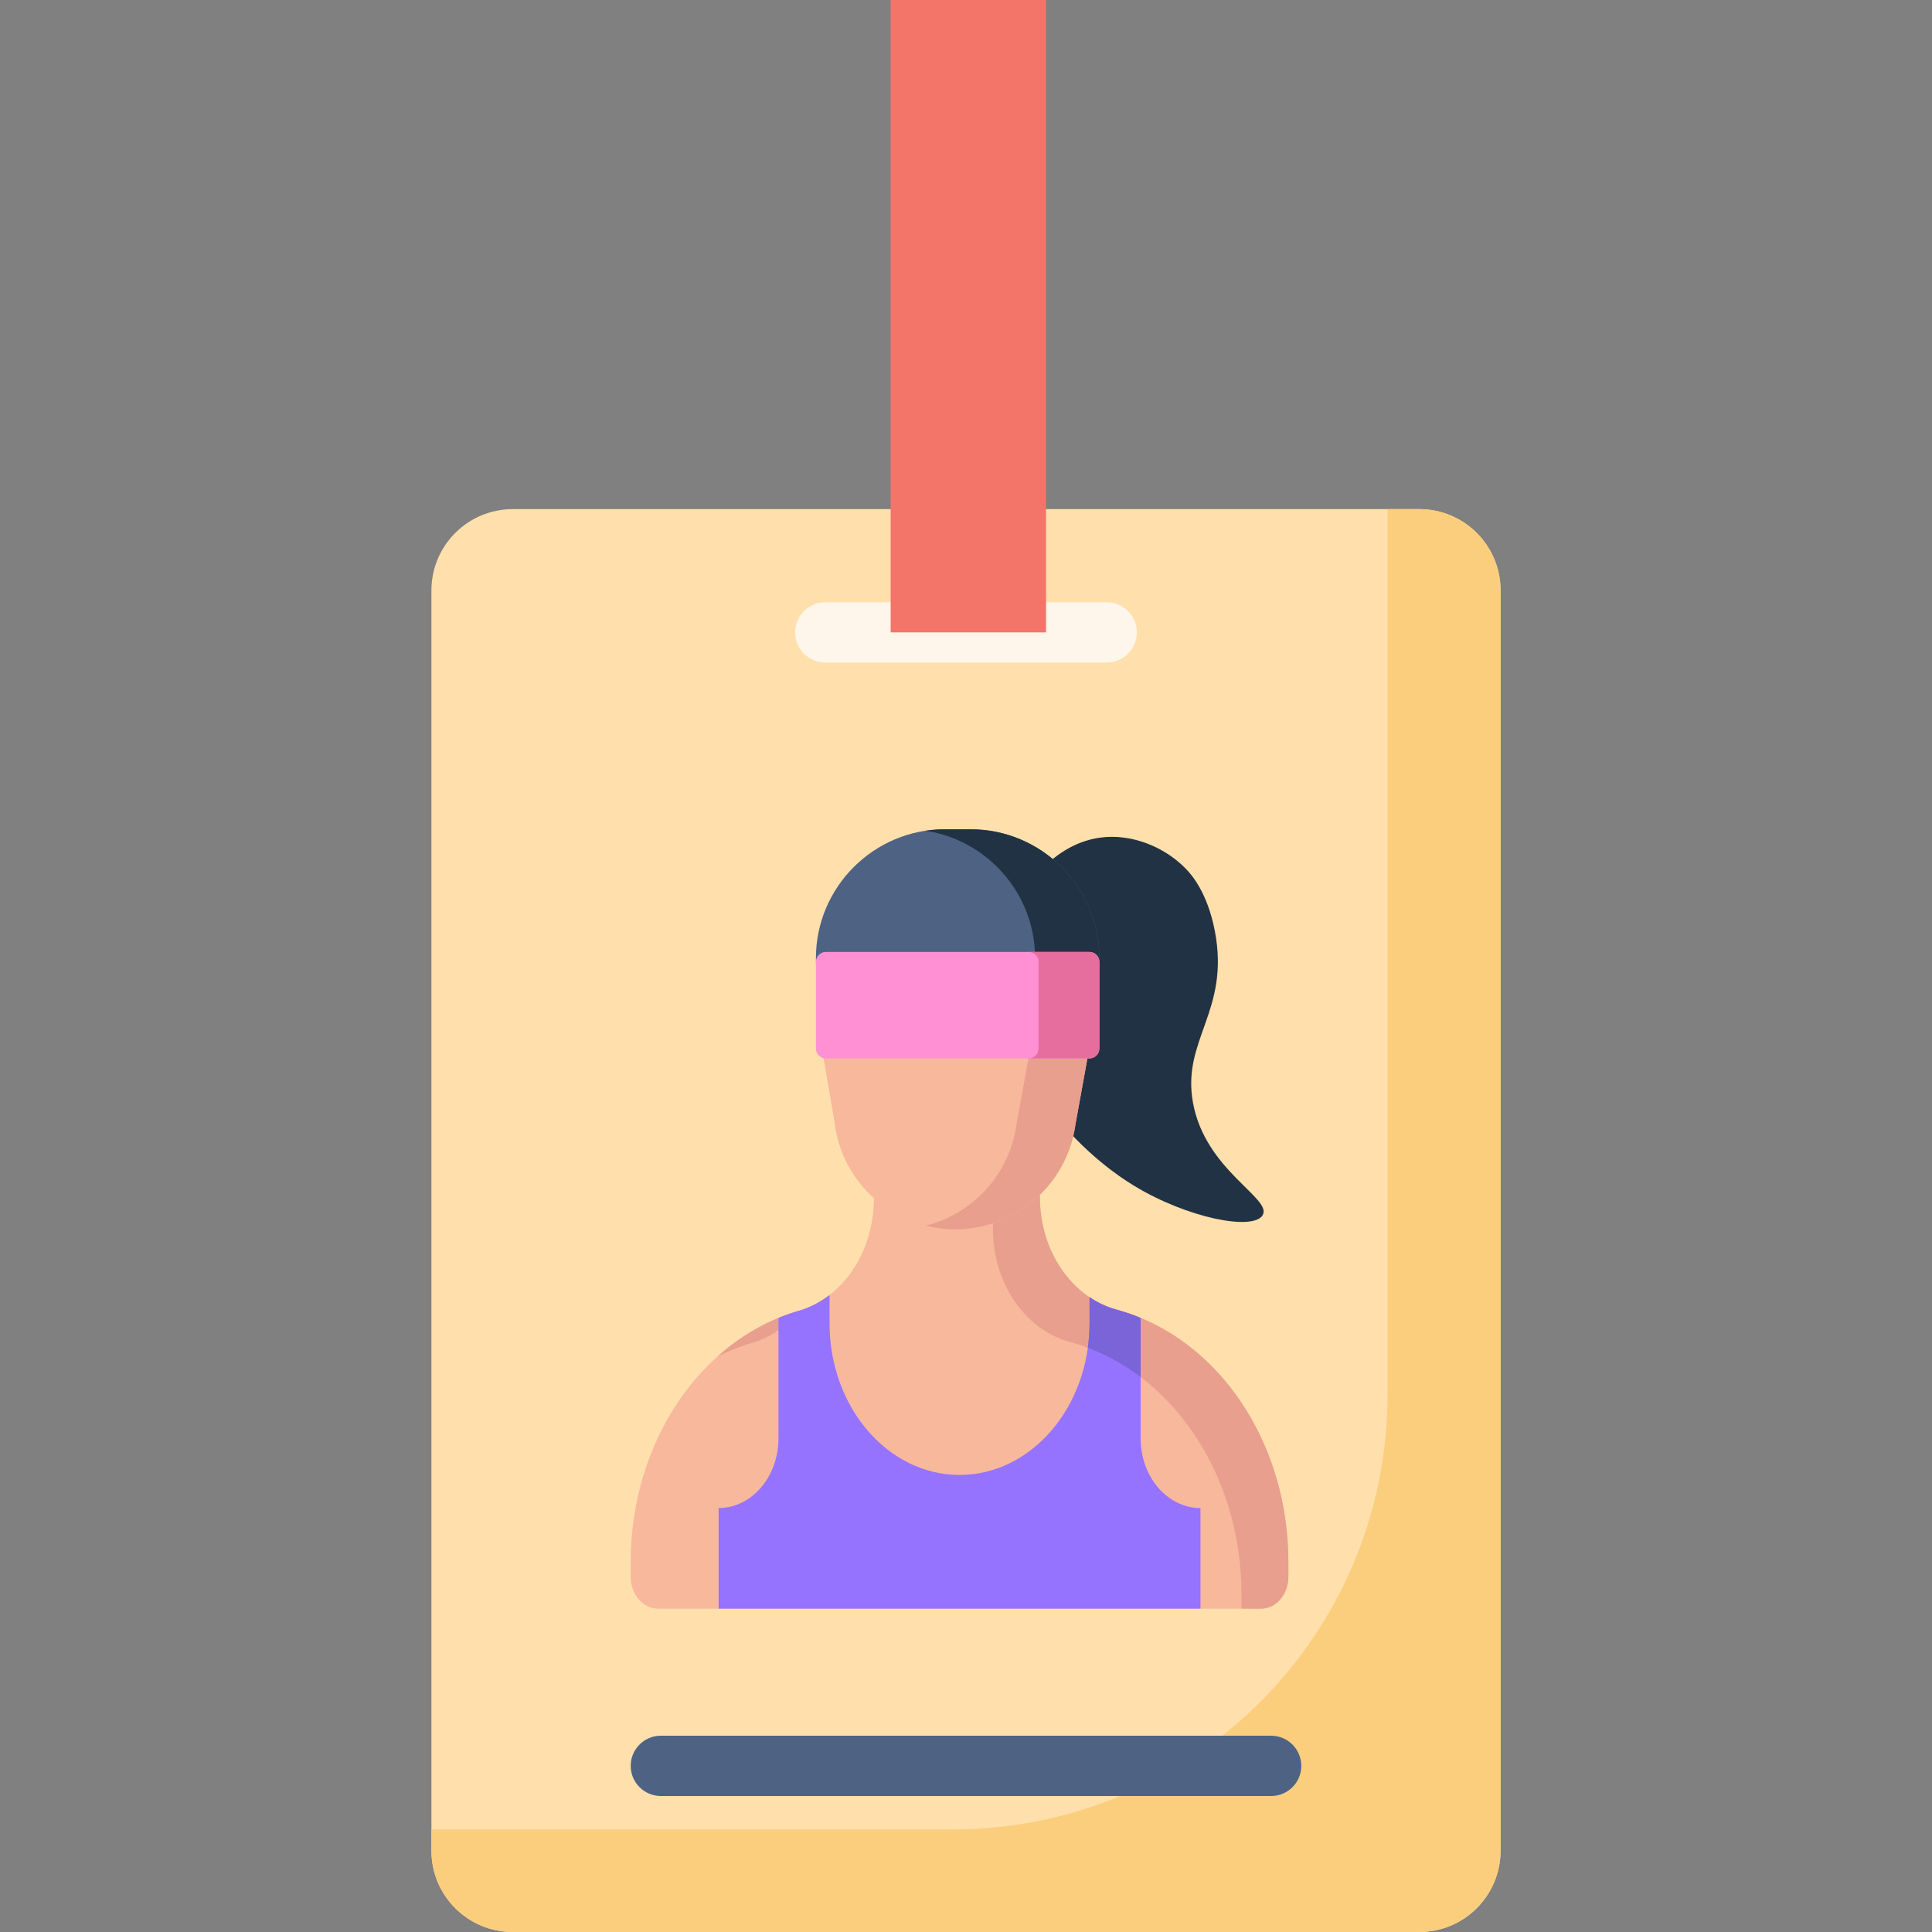 <?xml version="1.0" encoding="iso-8859-1"?>
<!-- Generator: Adobe Illustrator 19.0.0, SVG Export Plug-In . SVG Version: 6.00 Build 0)  -->
<svg xmlns="http://www.w3.org/2000/svg" xmlns:xlink="http://www.w3.org/1999/xlink" version="1.1" id="Layer_1" x="0px" y="0px" viewBox="0 0 512.001 512.001" style="enable-background:new 0 0 512.001 512.001;" xml:space="preserve">
<rect x="0" y="0" width="512.001" height="512.001" fill="#808080" stroke="none"/>
<path style="fill:#FFDFAC;" d="M376.117,512H135.883c-11.903,0-21.553-9.649-21.553-21.553V156.476  c0-11.903,9.649-21.553,21.553-21.553h99.702h140.533c11.903,0,21.553,9.649,21.553,21.553v333.971  C397.67,502.351,388.02,512,376.117,512z"/>
<path style="fill:#FFF6EB;" d="M293.282,175.578h-74.563c-4.412,0-7.989-3.577-7.989-7.989s3.577-7.989,7.989-7.989h74.563  c4.412,0,7.989,3.577,7.989,7.989C301.271,172.001,297.694,175.578,293.282,175.578z"/>
<path style="fill:#FBCE7D;" d="M376.117,134.924h-8.404v234.623c0,63.667-51.612,115.279-115.279,115.279H114.33v5.622  c0,11.903,9.649,21.553,21.553,21.553h240.235c11.903,0,21.553-9.649,21.553-21.553V156.476  C397.67,144.573,388.02,134.924,376.117,134.924z"/>
<polyline style="fill:#F37569;" points="236.028,0 236.028,167.589 277.215,167.589 277.215,0 "/>
<path style="fill:#213244;" d="M321.953,246.768c4.062,21.219-8.831,28.718-5.804,45.448c3.259,18.013,21.125,25.375,18.463,29.825  c-2.516,4.208-19.984,0.767-34.086-7.811c-21.497-13.077-42.473-42.534-34.086-67.828c3.086-9.308,11.614-22.472,24.943-24.399  c8.279-1.197,17.149,2.318,22.902,8.255C315.718,231.736,319.987,236.497,321.953,246.768z"/>
<path style="fill:#4E6284;" d="M261.789,284.05H245.79c-16.257,0-29.557-13.301-29.557-29.557v-0.634  c0-18.747,15.339-34.086,34.086-34.086h6.942c18.747,0,34.086,15.339,34.086,34.086v0.634  C291.346,270.749,278.045,284.05,261.789,284.05z"/>
<path style="fill:#213244;" d="M257.261,219.773h-6.942c-1.715,0-3.401,0.131-5.051,0.379c16.374,2.46,29.035,16.675,29.035,33.707  v0.634c0,16.082-13.018,29.262-29.035,29.544c0.174,0.003,0.347,0.013,0.522,0.013h15.999c16.257,0,29.557-13.301,29.557-29.557  v-0.634C291.346,235.111,276.008,219.773,257.261,219.773z"/>
<path style="fill:#F7B89C;" d="M296.873,347.357l-1.411-0.411c-11.682-3.399-19.879-15.638-19.879-29.681v-20.978h-43.999v21.389  c0,14.042-8.197,26.281-19.879,29.681l0,0c-26.184,7.62-44.557,35.053-44.557,66.528v3.981c0,4.666,3.243,8.448,7.243,8.448h159.796  c4,0,7.243-3.782,7.243-8.448v-3.981C341.43,382.41,323.057,354.977,296.873,347.357z"/>
<g>
	<path style="fill:#E89F8E;" d="M199.278,355.879L199.278,355.879c4.963-1.444,9.287-4.496,12.631-8.592   c-0.069,0.021-0.134,0.05-0.204,0.07l0,0c-8.017,2.333-15.296,6.53-21.545,12.125C193.074,358.013,196.118,356.798,199.278,355.879   z"/>
	<path style="fill:#E89F8E;" d="M296.873,347.357l-1.411-0.411c-11.682-3.399-19.879-15.638-19.879-29.681v-20.978h-43.999v8.522   h31.572v20.978c0,14.042,8.197,26.281,19.879,29.681l1.411,0.411c26.184,7.62,44.557,35.053,44.557,66.528v3.908h5.184   c4,0,7.243-3.782,7.243-8.448v-3.981C341.43,382.41,323.057,354.977,296.873,347.357z"/>
</g>
<path style="fill:#F7B89C;" d="M288.787,277.126l-3.789,20.894c-2.209,15.914-15.815,27.762-31.881,27.762l0,0  c-16.357,0-30.112-12.268-31.977-28.518l-3.442-20.138"/>
<path style="fill:#E89F8E;" d="M273.164,277.126l-3.789,20.894c-1.839,13.253-11.586,23.679-24.073,26.798  c2.508,0.626,5.125,0.964,7.814,0.964c16.067,0,29.673-11.848,31.881-27.762l3.789-20.894H273.164z"/>
<path style="fill:#9573FF;" d="M302.272,381.143v-31.888c-1.759-0.726-3.559-1.363-5.399-1.898l-1.411-0.411  c-2.403-0.699-4.655-1.778-6.722-3.164v6.913c0,22.191-15.424,40.181-34.45,40.181l0,0c-19.026,0-34.451-17.99-34.451-40.181v-7.514  c-2.436,1.883-5.172,3.314-8.133,4.176l0,0c-1.84,0.535-3.64,1.172-5.399,1.898v31.888c0,10.22-7.103,18.505-15.866,18.505v26.666  h127.697v-26.666C309.375,399.648,302.272,391.363,302.272,381.143z"/>
<path style="fill:#7A64D8;" d="M296.873,347.357l-1.411-0.411c-2.406-0.7-4.653-1.793-6.722-3.182v6.93  c0,2.207-0.159,4.369-0.452,6.479c5.013,1.886,9.704,4.505,13.985,7.755v-15.666C300.512,348.537,298.714,347.893,296.873,347.357z"/>
<path style="fill:#FF90D3;" d="M288.702,280.499h-69.825c-1.46,0-2.644-1.184-2.644-2.644v-22.939c0-1.46,1.184-2.644,2.644-2.644  h69.825c1.46,0,2.644,1.184,2.644,2.644v22.939C291.346,279.316,290.162,280.499,288.702,280.499z"/>
<path style="fill:#E56E9F;" d="M288.702,252.272h-16.111c1.46,0,2.644,1.184,2.644,2.644v22.939c0,1.46-1.184,2.644-2.644,2.644  h16.111c1.46,0,2.644-1.184,2.644-2.644v-22.939C291.346,253.456,290.162,252.272,288.702,252.272z"/>
<path style="fill:#4E6284;" d="M336.865,475.961H175.134c-4.412,0-7.989-3.577-7.989-7.989c0-4.412,3.577-7.989,7.989-7.989h161.731  c4.412,0,7.989,3.577,7.989,7.989S341.278,475.961,336.865,475.961z"/>
<g>
</g>
<g>
</g>
<g>
</g>
<g>
</g>
<g>
</g>
<g>
</g>
<g>
</g>
<g>
</g>
<g>
</g>
<g>
</g>
<g>
</g>
<g>
</g>
<g>
</g>
<g>
</g>
<g>
</g>
</svg>
